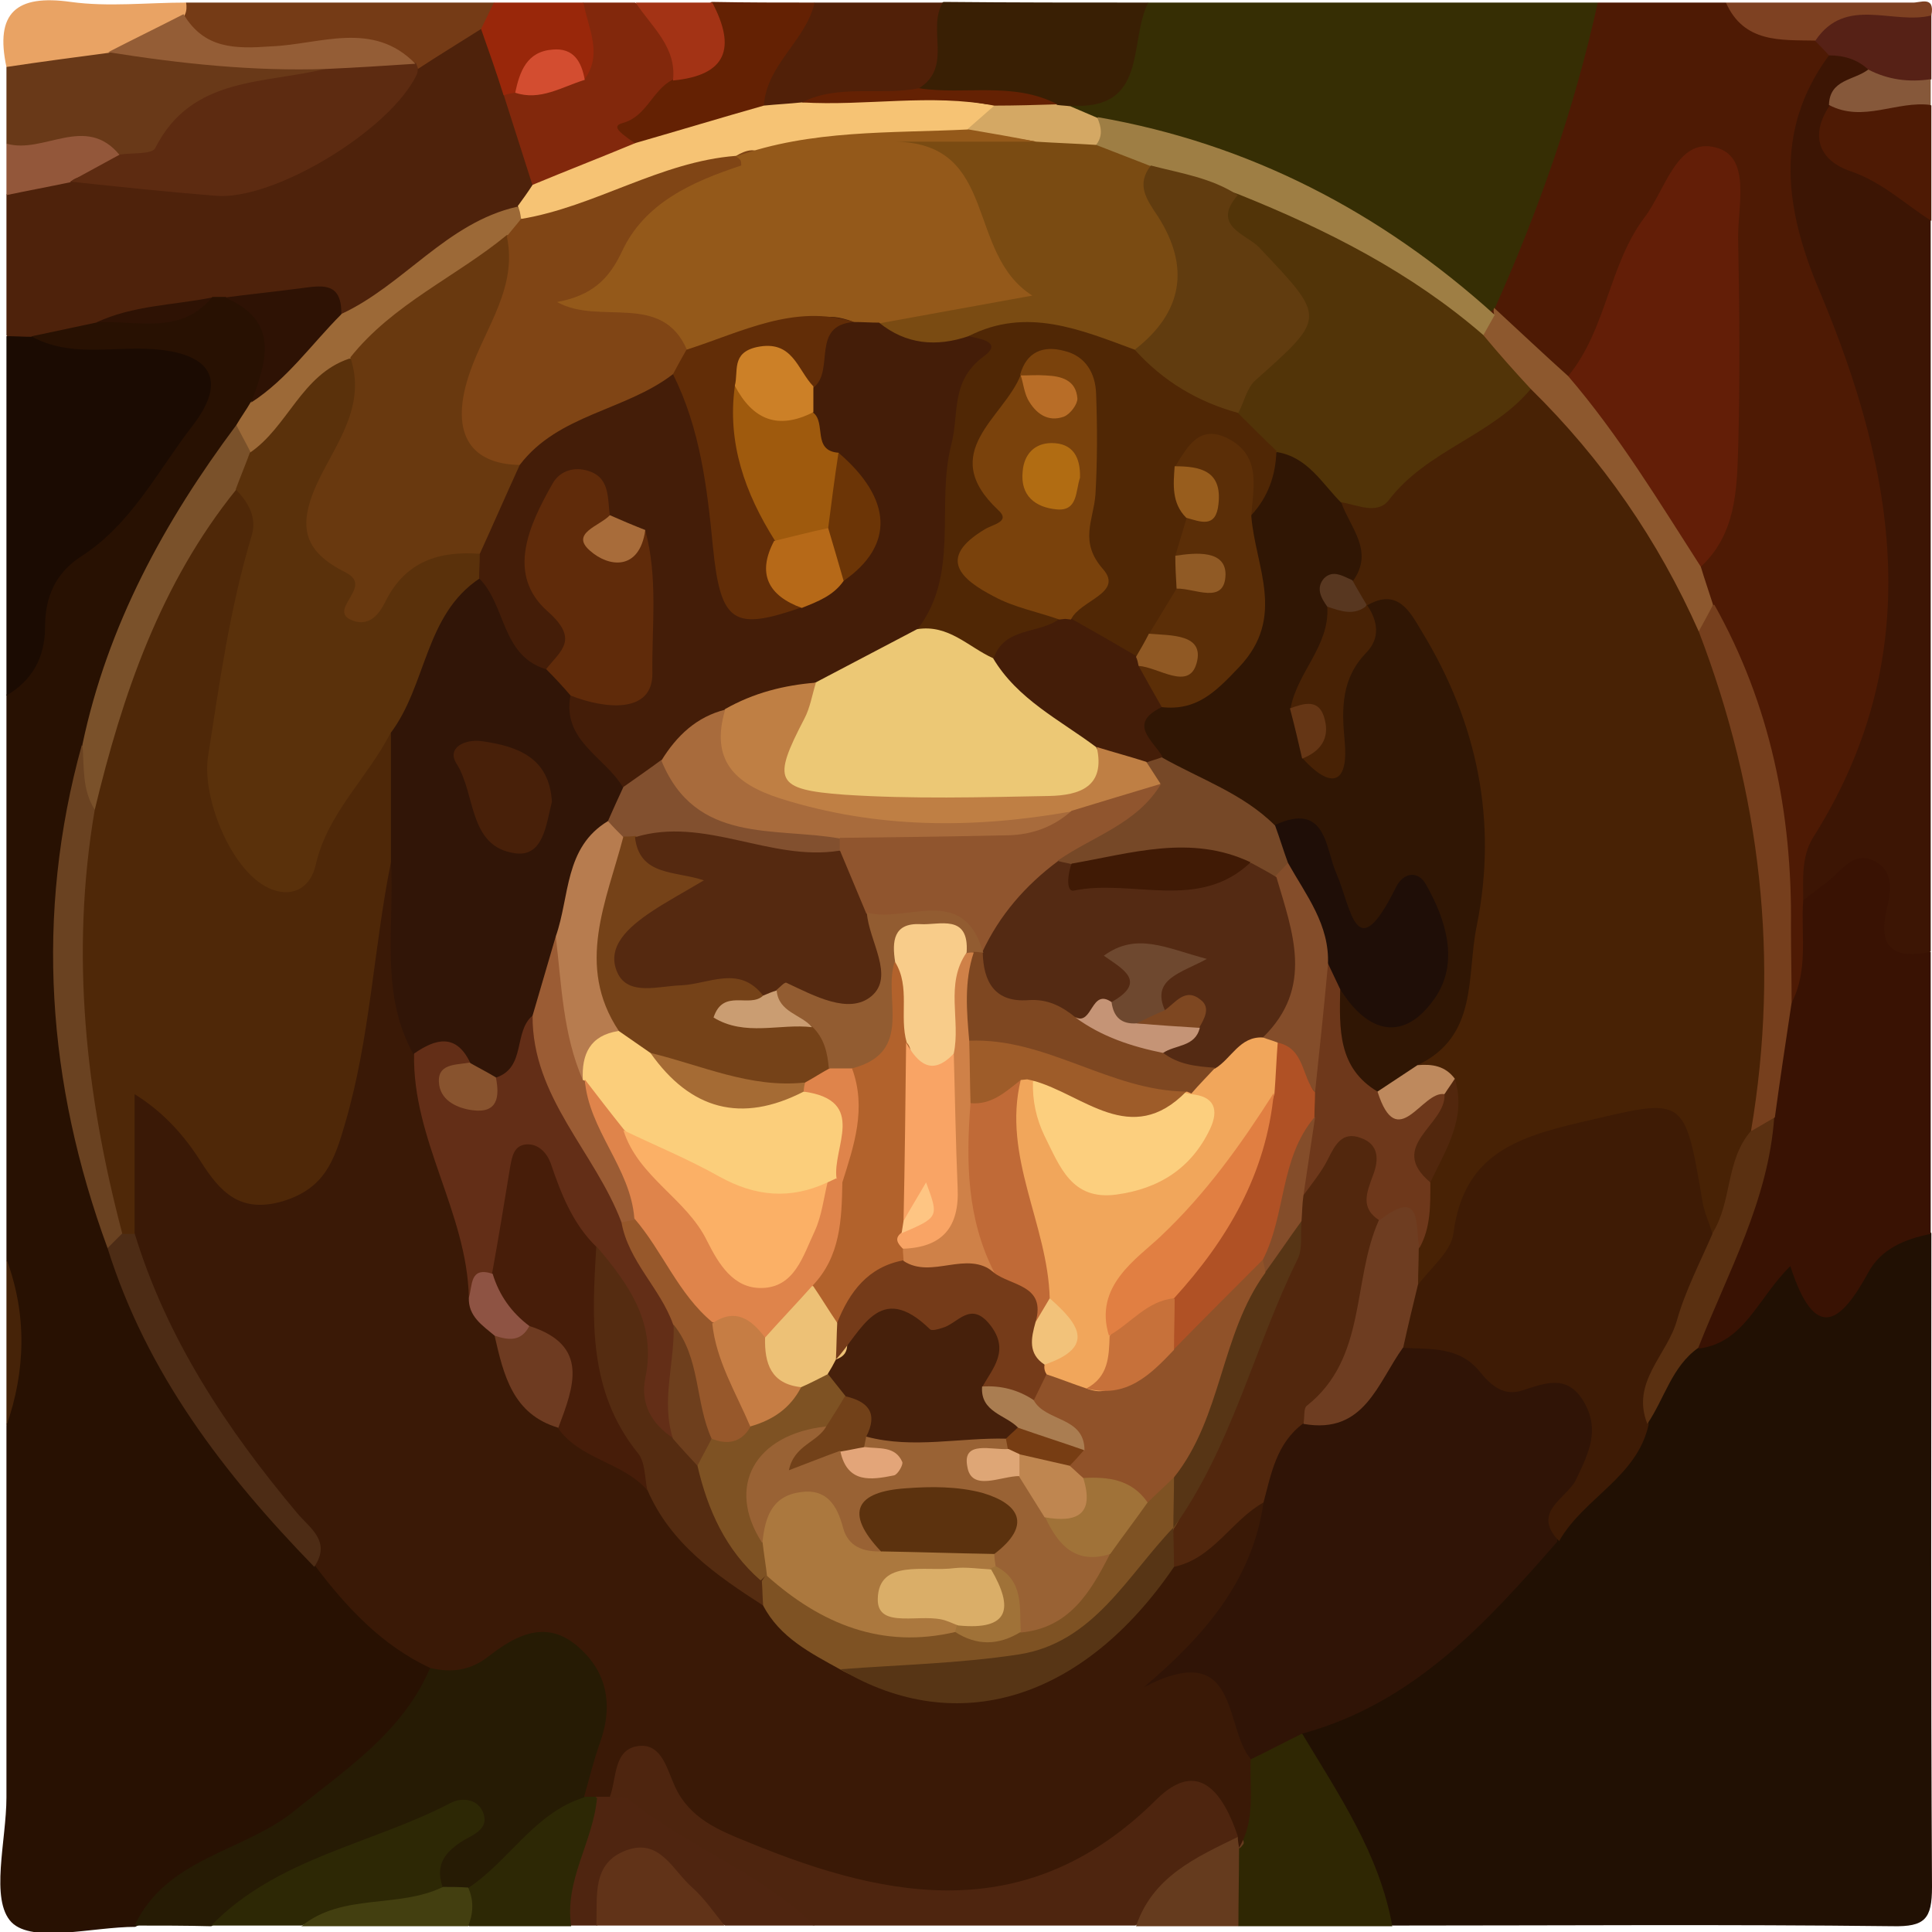 <?xml version="1.0" encoding="utf-8"?>
<!-- Generator: Adobe Illustrator 25.2.1, SVG Export Plug-In . SVG Version: 6.00 Build 0)  -->
<svg version="1.1" id="Camada_1" xmlns="http://www.w3.org/2000/svg" xmlns:xlink="http://www.w3.org/1999/xlink" x="0px" y="0px"
	 viewBox="0 0 300 300" style="enable-background:new 0 0 300 300;" xml:space="preserve">
<style type="text/css">
	.st0{fill:#211003;}
	.st1{fill:#281102;}
	.st2{fill:#4E1A04;}
	.st3{fill:#362E04;}
	.st4{fill:#4E220B;}
	.st5{fill:#3C1504;}
	.st6{fill:#391203;}
	.st7{fill:#261B04;}
	.st8{fill:#1B0B02;}
	.st9{fill:#4E250F;}
	.st10{fill:#2F2703;}
	.st11{fill:#391F04;}
	.st12{fill:#693918;}
	.st13{fill:#82280C;}
	.st14{fill:#2D2805;}
	.st15{fill:#512008;}
	.st16{fill:#753B16;}
	.st17{fill:#642103;}
	.st18{fill:#4F2510;}
	.st19{fill:#E9A364;}
	.st20{fill:#613318;}
	.st21{fill:#99270A;}
	.st22{fill:#653B1E;}
	.st23{fill:#562116;}
	.st24{fill:#A33315;}
	.st25{fill:#7E4122;}
	.st26{fill:#433F10;}
	.st27{fill:#93573A;}
	.st28{fill:#86583A;}
	.st29{fill:#462308;}
	.st30{fill:#301406;}
	.st31{fill:#3E1B05;}
	.st32{fill:#5A3011;}
	.st33{fill:#3A1906;}
	.st34{fill:#6A4221;}
	.st35{fill:#7A512A;}
	.st36{fill:#4D2C15;}
	.st37{fill:#9C6937;}
	.st38{fill:#2E1204;}
	.st39{fill:#631E07;}
	.st40{fill:#763F1D;}
	.st41{fill:#8D582E;}
	.st42{fill:#9E7E44;}
	.st43{fill:#D4A864;}
	.st44{fill:#5D2B11;}
	.st45{fill:#F6C374;}
	.st46{fill:#945D36;}
	.st47{fill:#D34D30;}
	.st48{fill:#52270D;}
	.st49{fill:#6E3D21;}
	.st50{fill:#482205;}
	.st51{fill:#4F2808;}
	.st52{fill:#311507;}
	.st53{fill:#632E17;}
	.st54{fill:#471D09;}
	.st55{fill:#552C11;}
	.st56{fill:#7E5223;}
	.st57{fill:#573515;}
	.st58{fill:#6E3B21;}
	.st59{fill:#8E5343;}
	.st60{fill:#5A310B;}
	.st61{fill:#69390F;}
	.st62{fill:#804515;}
	.st63{fill:#523408;}
	.st64{fill:#7A4B12;}
	.st65{fill:#613C0F;}
	.st66{fill:#94591A;}
	.st67{fill:#6E381B;}
	.st68{fill:#844D2A;}
	.st69{fill:#301604;}
	.st70{fill:#BE895D;}
	.st71{fill:#583720;}
	.st72{fill:#441D08;}
	.st73{fill:#602B0A;}
	.st74{fill:#B77C4F;}
	.st75{fill:#482009;}
	.st76{fill:#9B5C34;}
	.st77{fill:#82502F;}
	.st78{fill:#88532E;}
	.st79{fill:#97582B;}
	.st80{fill:#6E3F1D;}
	.st81{fill:#996234;}
	.st82{fill:#905229;}
	.st83{fill:#AB783E;}
	.st84{fill:#A07238;}
	.st85{fill:#622D07;}
	.st86{fill:#502705;}
	.st87{fill:#1F0E07;}
	.st88{fill:#B05125;}
	.st89{fill:#5B2E07;}
	.st90{fill:#764827;}
	.st91{fill:#653615;}
	.st92{fill:#ECC875;}
	.st93{fill:#BF7F44;}
	.st94{fill:#A86B3C;}
	.st95{fill:#9F5A0D;}
	.st96{fill:#6C3506;}
	.st97{fill:#CC8027;}
	.st98{fill:#B66918;}
	.st99{fill:#A86C3A;}
	.st100{fill:#FBCE7B;}
	.st101{fill:#754218;}
	.st102{fill:#DF844B;}
	.st103{fill:#552910;}
	.st104{fill:#90552E;}
	.st105{fill:#C67D44;}
	.st106{fill:#46200B;}
	.st107{fill:#EDC176;}
	.st108{fill:#724119;}
	.st109{fill:#5C320E;}
	.st110{fill:#BF8650;}
	.st111{fill:#E3A579;}
	.st112{fill:#773D13;}
	.st113{fill:#DEA676;}
	.st114{fill:#F1A65B;}
	.st115{fill:#753B19;}
	.st116{fill:#C7713A;}
	.st117{fill:#AA7D51;}
	.st118{fill:#DAAE68;}
	.st119{fill:#7A420C;}
	.st120{fill:#905924;}
	.st121{fill:#985D1D;}
	.st122{fill:#905A25;}
	.st123{fill:#E17F42;}
	.st124{fill:#542A13;}
	.st125{fill:#401A05;}
	.st126{fill:#FBB066;}
	.st127{fill:#A56B34;}
	.st128{fill:#925C31;}
	.st129{fill:#CA9D72;}
	.st130{fill:#B2622C;}
	.st131{fill:#FCCF7E;}
	.st132{fill:#C06A37;}
	.st133{fill:#7E4721;}
	.st134{fill:#9E5C29;}
	.st135{fill:#F2C27A;}
	.st136{fill:#CF8148;}
	.st137{fill:#B16C12;}
	.st138{fill:#B86D27;}
	.st139{fill:#6E482F;}
	.st140{fill:#C59476;}
	.st141{fill:#F8CC8A;}
	.st142{fill:#F9A465;}
	.st143{fill:#FEC583;}
</style>
<g>
	<g>
		<path class="st0" d="M299.9,191.5c0,33.8-0.1,67.7,0.1,101.5c0,5-1.1,6.2-6.1,6.1c-25.9-0.3-51.8-0.1-77.7-0.1
			c-9.1-7.8-13.6-18.3-16.5-29.5c0.2-2.5,1.4-4.6,3.6-5.5c14-5.9,24.6-16.3,35.3-26.6c4.7-6.1,13.1-9.3,13.8-18.4
			c3.3-4,5-9.4,9.9-12.1c2.1-1,5.4-1.5,5.9-3.3c3.6-12.4,16.3-8.4,23.7-13.7C294.5,188,297.6,189,299.9,191.5z"/>
		<path class="st1" d="M1,195.5c0-29.2,0-58.4,0-87.6c0.4-0.5,1.1-1.1,1-1.6C1,90.2,12.3,80.5,20.8,69.2c5.4-7.2,4.1-9-4.8-10.3
			c-5-0.7-12.3,1.4-11.5-7.9c2.2-3.3,6.1-3.9,9.2-5.8c6-1.6,12.2-0.7,18.2-2.5c1.1-0.2,2.1-0.2,3.2,0c12.4,5.4,12.4,5.6,7.1,20.3
			c-0.8,1.9-2.1,3.4-3.1,5.1c-11.2,15-19.7,31.4-23.7,49.9c-6.9,24.8-3.7,49,4,72.9c6,19.5,16.9,35.9,32.1,49.4
			c5.8,6.2,12.7,11.3,18.4,17.7c1.1,2.8,2.2,6.6-0.2,8.4c-7.5,5.7-11.8,15-21,18.6c-9.8,3.7-18.4,9.7-27.7,14.2
			c-6.6,0-15.9,2.6-19.2-0.7C-1.6,295,1,285.8,1,279.1c0-19.2,0-38.5,0-57.7C2.6,212.8,2.6,204.1,1,195.5z"/>
		<path class="st2" d="M248.1,0.4c6.6,0,13.3,0,19.9,0c4.5,4,10.8,1.8,15.7,4.4c1.3,1.1,2,2.5,2.2,4.2c-6.2,12.8-2.7,24.8,2.4,37.1
			c10.3,25.1,11.9,50.8,2.7,76.7c-2.1,6-9.6,10.3-5.7,18.2c-1.6,5.3,1.2,12.4-6.3,15.3c-6.1-2.4-4-7.8-3.9-12
			c0.5-17.2-4.3-33.1-11.2-48.5c-1-2.4-2.1-4.8-2.2-7.5c3.6-4.8,2.8-10.6,3.1-16c0.7-12.6,0.7-25.3-0.1-39.5
			c-7.9,5.5-9.5,12.3-11.7,18.5c-1.7,4.5-3.3,8.7-8.9,9.2c-6.5-2-10.1-7.4-14.1-12.3C233,31.2,236.2,14.2,248.1,0.4z"/>
		<path class="st3" d="M248.1,0.4c-3.6,16.4-9.1,32.1-16,47.5c-0.4,0.3-0.8,0.6-1.2,0.9c-4.7,0.2-7.7-2.9-11-5.6
			C205.1,31,187.4,25.5,169.2,21c-2.1-0.6-3.5-1.8-3.9-4.1c3.3-6.3,6.5-12.8,13-16.5C201.6,0.4,224.8,0.4,248.1,0.4z"/>
		<path class="st4" d="M14.9,50.1c-3.3,0.7-6.6,1.4-9.9,2.1c-1.4,1.1-2.7,1-4-0.1c0-7.3,0-14.6,0-21.9c2.2-2.9,4.5-5.6,8.7-5
			c7.2-0.1,14.2,1.6,21.5,0.8c7.2-0.8,13.8-1.6,18.1-8.4c1.5-2.4,4.1-3.6,6.8-3.4c4.4,0.4,5.4-3,7.3-5.6c3.3-3.3,6.7-6.5,12-5.6
			c4.1,2.3,4.4,6.9,6.4,10.5c2.7,4.6,4.4,9.5,3.7,15c-0.4,2.1-1.5,3.8-3,5.3c-7.2,3.2-13.1,8.3-19.5,12.7c-2.8,2-5.6,4.7-9.5,4.4
			c-5.6-3.8-12.7-1.8-18.5-4.8c-0.7,0-1.3,0-2,0C27.5,50.6,20.7,47.9,14.9,50.1z"/>
		<path class="st5" d="M280,139.8c0-3.3-0.3-6.7,1.5-9.7c17.8-28.1,13-56.5,1-85c-5.2-12.3-7.2-24.7,1.5-36.5c2.2-2.4,4.4-2.1,6.6,0
			c2.6,3.9-1.7,6-2.3,9.1c0,1.6-0.4,3.9,1.4,4.3c6.5,1.6,7.7,7.4,10.1,12.2c0,37.8,0,75.7,0,113.5c-4,4.8-8.3,4.3-11-0.8
			C286.7,143,283.2,141.8,280,139.8z"/>
		<path class="st6" d="M280,139.8c1.3-1,2.6-2,3.9-3c2.2-1.7,4.1-5,7.5-2.9c2.7,1.6,2.2,4.6,1.6,7.2c-1.5,6.1,1.1,7.9,6.8,6.7
			c0,14.6,0,29.2,0,43.8c-4,0.8-7.7,2.3-9.7,6c-4.2,7.7-8.2,11.1-12.1-1c-5.1,5-7.1,11.9-14.2,12.8c-3.7-3.9-0.4-7.4,1-10.7
			c3.6-8.5,6.6-17,7.7-26.2c0.7-5.9,0.1-12.3,5.6-16.6C280.9,150.7,279.6,145.1,280,139.8z"/>
		<path class="st7" d="M20.9,299c5-10.6,16.9-11.4,24.8-17.8c7.9-6.4,16.7-12.1,21-22c5-6.8,11.6-10.8,20.1-9.8
			c6,0.6,9.2,5.3,10.9,10.4c2.4,7.3-2.1,13.3-4.6,19.7c-7.2,4.9-10.2,15-20.3,16.3c-1.5,0.2-3,0.2-4.4-0.4
			c-3.4-5.9-7.6-7.6-14.1-3.9c-6.7,3.6-14.8,3.7-21.5,7.6C28.9,299,24.9,299,20.9,299z"/>
		<path class="st8" d="M1,52.2c1.3,0,2.7,0.1,4,0.1c5.9,3.2,12.3,1.5,18.6,1.9c9.2,0.6,11.8,4.8,6.3,11.9c-5.4,7-9.5,15.3-17.3,20.3
			c-4,2.6-5.6,6.3-5.6,10.9c0,4.7-1.9,8.3-6,10.7C1,89.3,1,70.8,1,52.2z"/>
		<path class="st9" d="M176.3,299c-16.6,0-33.2,0-49.8,0c-13.2-2.8-22.8-11.8-33.2-19.5c-1-2.5,0.4-4.6,1.2-6.7
			c2.5-6.7,7.1-7.8,11.6-2.3c16.1,19.5,51.3,24.7,70,5.7c8-8.1,15.2-4.3,18.4,8.3C190.3,291.7,183,295,176.3,299z"/>
		<path class="st10" d="M202.2,269.2c5.7,9.5,12,18.7,14,29.9c-8,0-15.9,0-23.9,0c-3.8-3.3-4.8-7-1.9-11.4
			c6.3-4.4-1.1-10.1,1.5-14.9C194.6,269.6,197.1,265.7,202.2,269.2z"/>
		<path class="st11" d="M178.3,0.4c-3.1,6,0.1,16.8-12.1,16c-0.7,0.9-1.5,1.5-2.6,1.8c-6.9-0.9-13.9-0.2-20.8-2
			c-5-6.7-2.9-11.8,3.7-15.9C157.1,0.4,167.7,0.4,178.3,0.4z"/>
		<path class="st12" d="M1,22.3c0-4,0-8,0-11.9c4-5.7,10.2-5.9,16.2-6.7c10.8,3.2,22.4,0.8,33,5.3c2.7,3.4,0.5,6.1-2.3,6.8
			c-7.4,1.8-14,4.6-19.6,10.1c-2,1.9-5.6,0.9-8.5,1.2C14.3,22.1,6.1,28.3,1,22.3z"/>
		<path class="st13" d="M82.7,28.8c-1.5-4.7-3-9.4-4.5-14.1c0.2-0.8,0.7-1.6,1.3-2.2c2.3-1.7,6.2-0.4,7.4-4c0.9-2.9,0.8-6.1,3.7-8.1
			c2.7,0,5.3,0,8,0c4.1,2.6,10.4,3.5,8.8,10.7c-1.6,5.4-5.5,9.6-8,14.5C93.9,26.9,89.5,33.9,82.7,28.8z"/>
		<path class="st14" d="M32.8,299c10.2-10.5,24.8-12.6,37.1-19c1.6-0.9,4.2-0.8,5.1,1.4c1,2.5-1.3,3.4-2.9,4.3
			c-2.8,1.7-4.6,3.7-3.4,7.2c-1,4.3-4.5,4-7.7,4.1c-4.8,0-9.6,0.2-14.2,2C42.1,299,37.5,299,32.8,299z"/>
		<path class="st15" d="M146.4,0.4c-2.5,4.1,1.6,10-3.7,13.3c-4.6,6.2-12,2.9-17.7,5.4c-2.4,0.2-4.7,0.3-6.8-1.2
			c-6.1-10,2.7-13,8.3-17.5C133.1,0.4,139.8,0.4,146.4,0.4z"/>
		<path class="st16" d="M74.7,4.5c-3.3,2.1-6.6,4.1-9.8,6.2c-0.5,0-1-0.1-1.6-0.1c-8.4-1.2-16.6-3-25.2-1.4c-4.4,0.8-9.4,0.2-10.5-6
			c0.2-1.1,0.6-2,1.3-2.8c15.9,0,31.9,0,47.8,0C78,2.8,78,4.4,74.7,4.5z"/>
		<path class="st17" d="M126.5,0.4c-1.4,6-7.5,9.6-7.9,16.1c-4.6,8.6-12.3,7.2-19.9,5.8c-3.3-2.2-3.4-2.8-2-3.2
			c3.7-1,4.6-5.1,7.7-6.7c5.2-2.4,1.5-9.4,6.1-12.1C115.9,0.4,121.2,0.4,126.5,0.4z"/>
		<path class="st18" d="M94.6,279.1c1,0.1,2.3-0.3,2.9,0.2c9.1,7.4,20.5,11.4,29,19.7c-4.6,0-9.3,0-13.9,0c-6.6-3.3-13.3-8.4-19.9,0
			c-1.3,0-2.7,0-4,0c-8.4-7.9-1.9-13.5,3-19.3C92.4,278.7,93.4,278.4,94.6,279.1z"/>
		<path class="st14" d="M92.7,279.2c-0.6,6.8-5.1,12.8-4,19.9c-5.3,0-10.6,0-15.9,0c-1.5-2-1.6-4,0-6c6.3-4.2,10.2-11.6,17.9-14
			C91.3,278.4,92,278.5,92.7,279.2z"/>
		<path class="st2" d="M299.9,34.3c-4.1-2.6-7.6-6-12.5-7.7c-4.8-1.6-6.5-5.4-3.3-10.2c5.3-1.5,10.5-5.4,15.8,0
			C299.9,22.3,299.9,28.3,299.9,34.3z"/>
		<path class="st19" d="M28.9,0.4c0.1,0.6,0.1,1.3-0.2,1.9C27.1,8.9,21,6.5,16.9,8.2C11.6,8.9,6.3,9.6,1,10.4
			c-1.8-8.4,1.5-11.3,10-10.1C16.8,1.1,22.9,0.4,28.9,0.4z"/>
		<path class="st20" d="M92.6,299c0.2-4.5-0.8-9.7,4.7-11.7c5.2-1.9,7.2,3.2,10.2,5.8c1.9,1.7,3.4,3.9,5,5.9
			C105.9,299,99.3,299,92.6,299z"/>
		<path class="st21" d="M74.7,4.5c0.7-1.4,1.3-2.7,2-4.1c4.6,0,9.3,0,13.9,0c0.7,4,3.1,8,0.1,12c-4.4-3.8-7.3,0.5-10.8,2
			c-0.6,0.1-1.1,0.2-1.7,0.4C77.1,11.3,75.9,7.9,74.7,4.5z"/>
		<path class="st22" d="M192.4,287c0,4-0.1,8.1-0.1,12.1c-5.3,0-10.6,0-15.9,0c2.6-7.7,9.3-10.7,15.9-13.9c0.7,0.3,0.9,0.7,0.8,1.1
			C192.8,286.7,192.6,287,192.4,287z"/>
		<path class="st23" d="M290.1,10.8c-1.7-1.6-3.8-2.2-6.1-2.2c-0.7-0.8-1.4-1.5-2.2-2.3c-1.7-3.6,0.3-5,3.5-4.9
			c4.9,0.2,9.8-1.2,14.6,0.9c0,3.3,0,6.6,0,10C296.1,14.9,292.8,15.4,290.1,10.8z"/>
		<path class="st24" d="M110.6,0.4c3.7,7,2.3,11.3-6.1,12.1c0.6-5.2-3.3-8.3-5.8-12.1C102.6,0.4,106.6,0.4,110.6,0.4z"/>
		<path class="st25" d="M299.9,2.4c-6,1.5-13.3-3.1-18,3.9c-5.4-0.1-11.1,0.4-13.9-5.9c9.6,0,19.3,0,28.9,0
			C298.1,0.5,300.5-0.8,299.9,2.4z"/>
		<path class="st26" d="M72.7,293.1c0.9,2,0.8,4,0,6c-8.6,0-17.3,0-25.9,0c6.4-5.2,15-2.7,22-6.1C70.1,293,71.4,293,72.7,293.1z"/>
		<path class="st27" d="M1,22.3c5.8,1.7,12.3-4.7,17.6,1.8c-0.7,4.9-5.6,2-7.7,4.2c-3.3,0.7-6.6,1.3-9.9,2C1,27.6,1,25,1,22.3z"/>
		<path class="st28" d="M290.1,10.8c3.1,1.6,6.3,2,9.7,1.5c0,1.3,0,2.7,0,4c-5.3-0.7-10.5,2.8-15.8,0
			C284.1,12.3,287.9,12.5,290.1,10.8z"/>
		<path class="st29" d="M1,195.5c3.2,8.6,3,17.3,0,25.9C1,212.8,1,204.1,1,195.5z"/>
		<path class="st30" d="M202.2,269.2c-2.7,1.3-5.3,2.7-8,4c-6.5-0.5-10.1-6.5-16.4-8c-3.6-0.9-3.6-5-1.3-8.2c1.1-1.5,2.4-2.9,3.8-4
			c7.4-5.5,11.3-12.7,11.2-22c3.3-3.8,1.7-10.9,8.4-12.4c5.8,0.4,10.1-1.7,12.5-7.1c0.9-2.1,2.1-4.1,4.7-4.7
			c9.9-4.1,18.2,2.9,27.3,4.3c6.7,1,8.3,10.6,4.2,17c-2.4,3.7-6.9,6.1-6.8,11.3C230.8,252,219.5,264.5,202.2,269.2z"/>
		<path class="st31" d="M242.1,239.3c-4.5-4.6,1.4-6.7,2.7-9.7c1.9-4,3.7-7.6,1.1-12c-2.6-4.3-6-2.8-9.5-1.7c-3,1-5-0.9-6.7-3
			c-3.1-3.8-7.6-3.4-11.8-3.6c-4.2-3.4-1.9-7.6-1.3-11.6c3.5-5.8,9.3-10.1,9.7-17.8c0.1-2.6,2.7-5.3,5.7-6.4
			c7.4-2.8,14.9-5.6,22.9-6c8.9-0.5,11.6,2.2,12.3,11.3c0.3,3.6,0.9,7.2,1.5,10.8c-0.2,7.7-5.4,13.3-8,19.9c-1.6,3.9-5.2,7-4.7,11.7
			C254.2,229.4,245.9,232.6,242.1,239.3z"/>
		<path class="st32" d="M255.8,221.1c-2.6-6.5,3.1-10.7,4.6-16.1c1.3-4.6,3.6-9,5.5-13.4c0.7-6-1.3-12.6,3.6-17.8c2-1,4-1.4,6-0.3
			c-0.9,12.9-7.2,24.1-11.8,35.8C259.6,212.2,258.5,217.1,255.8,221.1z"/>
		<path class="st33" d="M196.2,233.3c-1.7,11.9-8.9,20.5-18.6,28.7c15-7.8,12.4,6.3,16.6,11.1c-0.2,4.7,0.8,9.5-1.8,13.8
			c-0.1-0.6-0.2-1.2-0.2-1.8c-2.2-6.5-6-12.2-12.6-5.7c-19.6,19.5-41,15.9-63.3,6.7c-4.7-1.9-9.2-3.7-11.5-8.7
			c-1.2-2.6-2-6.6-5.5-6.3c-4.1,0.4-3.5,5-4.6,7.9c-0.6,0-1.3,0-1.9,0c-0.7,0-1.4,0-2.1,0c0.8-2.8,1.5-5.7,2.5-8.5
			c2.1-5.9,1-11.2-3.8-15.1c-4.8-3.9-9.4-1.4-13.4,1.7c-2.9,2.3-5.8,2.7-9.2,1.9c-7.5-3.5-13-9.4-17.9-15.9
			c-3.9-10-12.8-16.5-18.2-25.6c-5.1-8.6-9.1-17.5-12.4-26.8c-0.9-5.8,0.4-11.9-1.6-17.6c-0.8-2.3-0.2-4.7,2-6.1
			c2.5-1.6,5.1-1.1,7.4,0.5c3.5,2.5,6.2,6,9.3,8.8c5.6,5,10.7,3.8,12.5-3.3c2.5-10.1,6.9-19.9,6.5-30.8c-0.2-4.7,0.2-10.6,8-8.7
			c5.7,8.8,2.3,19.2,5.2,28.4c0.6,6.1-0.9,12.7,5.8,16.8c2,1.2,2.1,4,1.3,6.4c-1.8,4.7-0.5,9.1,1,13.5c0.8,2.7,2.6,4.9,4,7.3
			c3.8,3.7,3,10.6,9,12.6c5.5,2.4,9.3,7.2,14.7,9.8c2.9,8.7,10.5,13.1,17,18.5c3.2,4.5,7,8.2,12.8,9.1c3.7,0.3,6.4,2.9,10,3.8
			c14.1,3.5,23.6-4.3,32.8-12.8c1.9-1.7,3.1-4.2,5-6c3-1.5,5.7-3.1,7.7-6C190.4,232.5,193,231.5,196.2,233.3z"/>
		<path class="st34" d="M16.7,193.8c-9.4-25.6-11.3-51.7-4-78.1c3.7,2.4,5,6.3,6.2,10.2c0.6,9.6-1.1,19.1-1.4,28.7
			c-0.4,12.3,1,24.3,2.3,36.4C19.7,192.7,19.1,194.2,16.7,193.8z"/>
		<path class="st35" d="M14.7,125.7c-2-3.1-1.6-6.7-1.9-10.1C16.7,97.1,25.5,81,36.7,66c2.4,0.4,3.8,2,4.6,4.1
			c0.7,2.8,0.1,5.3-1.9,7.5c-7.4,12.3-13.2,25.3-17.2,39.1C21,120.8,20.4,125.4,14.7,125.7z"/>
		<path class="st36" d="M16.7,193.8c0.8-0.8,1.5-1.5,2.3-2.3c0.7-1.4,1.3-1.4,1.9,0c5,16.4,14.3,30.4,25.2,43.4
			c2,2.4,5.4,4.4,2.7,8.4C34.8,228.9,22.8,213.3,16.7,193.8z"/>
		<path class="st37" d="M38.9,70.2c-0.7-1.4-1.5-2.8-2.2-4.2c0.7-1.2,1.5-2.3,2.2-3.5c4.7-4.5,4.5-14.1,14-13.7
			c9.8-4.5,16.4-14.2,27.4-16.7c0.8,0.6,1.4,1.3,1.6,2.3c0.1,1.5-0.3,2.8-1.2,4c-7.6,7.5-15.7,14.5-24.7,20.3
			c-4.4,0.8-6.1,4.3-7.8,7.7C46.3,70.4,43.5,72.5,38.9,70.2z"/>
		<path class="st38" d="M53,48.8c-4.6,4.6-8.4,10.1-14,13.7c2.4-6.4,4.5-12.7-4.1-16.3c3.8-0.5,7.7-0.9,11.5-1.4
			C49.7,44.4,53.1,43.5,53,48.8z"/>
		<path class="st38" d="M14.9,50.1c5.7-2.7,12-2.7,18-3.9C27.9,52.2,21,49.6,14.9,50.1z"/>
		<path class="st39" d="M243.5,58.4c6-7.3,6.3-17.3,11.9-24.7c3.2-4.2,5-12.4,11-10.8c5.6,1.4,3.4,9.1,3.5,14.2
			c0.2,10.9,0.3,21.8,0,32.6c-0.2,6.5-0.4,13.3-5.8,18.3c-2.2,0.1-3.8-0.8-4.9-2.6C253.7,76.6,245.4,69.4,243.5,58.4z"/>
		<path class="st40" d="M275.6,173.5c-1.2,0.7-2.4,1.4-3.6,2.1c-3.9-2-4.5-5.6-3.9-9.4c3.3-20.5-1.1-40.2-6.3-59.8
			c-0.7-2.5-1.8-5-0.6-7.7c1-2.2,2.5-4,5-4.8c8.7,15.5,12.1,32.3,11.9,50c0,3.9,0.1,7.9,0.1,11.8
			C277.3,161.7,276.4,167.6,275.6,173.5z"/>
		<path class="st41" d="M266,93.9c-0.7,1.4-1.5,2.8-2.2,4.1c-3.7,1.3-5.5-1.2-6.9-3.8c-5.9-11.3-14.5-20.8-21.9-31.1
			c-2.6-3.2-7.6-4.9-6.8-10.3c0.4-2.1,1.9-3.2,3.8-4c-0.1-0.3-0.1-0.7,0-1c3.8,3.5,7.6,7.1,11.5,10.6c7.9,9.2,14.1,19.5,20.6,29.6
			C264.7,90,265.4,92,266,93.9z"/>
		<path class="st42" d="M232.1,48.9c-0.6,1.1-1.2,2.1-1.8,3.2c-5.3,3.8-8.7-0.8-12.3-3.1c-8.7-5.6-17.3-11.3-27-15.1
			c-5.2,0.7-8.2-4.8-13.2-4.8c-3.4-0.5-6.9-0.8-8.7-4.3c-1.2-2.5-0.3-4.6,1.4-6.6C194,22.3,214.4,32.9,232.1,48.9z"/>
		<path class="st43" d="M170.4,18.3c0.6,1.4,0.9,2.8-0.2,4.2c-2.1,3.7-5.6,4.1-9.3,4.1c-4.4,0.1-8.3-1-10.7-5.2
			c-1.3-4,1.8-4.7,4.4-5.8c3.2,0,6.5-1,9.6,0.7c0.7,0.1,1.3,0.1,2,0.2C167.6,17.1,169,17.7,170.4,18.3z"/>
		<path class="st44" d="M10.9,28.2c2.6-1.4,5.1-2.8,7.7-4.2c1.9-0.3,5,0,5.5-1c5.7-11.3,17.1-9.9,26.8-12.4c4.3-3.7,9-2.7,13.7-0.8
			c0,0,0.3,0.8,0.3,0.8c-0.1,0.3,0,0.7-0.2,1c-4.1,8.6-22.2,19.6-31.2,18.8C25.9,29.8,18.4,29,10.9,28.2z"/>
		<path class="st45" d="M154.4,16.4c-1.4,1.2-2.7,2.4-4.1,3.6c-1.8,3.7-5.4,2.9-8.5,3.4c-8.6,1.5-17.2,3.4-25.3,6.7
			c-8.7,0.4-17.4,0.7-25.3,5.5c-3.2,1.9-7.5,2.8-10.3-1.7c-0.1-0.7-0.2-1.3-0.5-1.9c0.8-1.1,1.6-2.2,2.3-3.3
			c5.3-2.2,10.7-4.3,16-6.5c6.6-1.9,13.2-3.9,19.9-5.8c2-0.2,4-0.3,5.9-0.5C134.5,15.2,144.5,14.4,154.4,16.4z"/>
		<path class="st17" d="M154.4,16.4c-9.9-1.9-19.9,0.1-29.9-0.5c5.8-2.9,12.2-1,18.2-2.2c7.1,1.1,14.6-1.1,21.5,2.5
			C160.9,16.3,157.7,16.4,154.4,16.4z"/>
		<path class="st46" d="M64.5,9.9c-4.6,0.3-9.1,0.6-13.7,0.8c-11.4,0.4-22.7-0.8-34-2.6c3.9-2,7.8-3.9,11.7-5.9
			c3.2,5.4,8,5.4,13.6,5C49.7,6.9,57.9,3.1,64.5,9.9z"/>
		<path class="st47" d="M80,14.4c0.7-3.3,1.8-6.4,5.8-6.7c3.3-0.3,4.5,1.9,5,4.7C87.2,13.5,83.9,15.7,80,14.4z"/>
		<path class="st48" d="M196.2,233.3c-5,2.8-7.8,8.7-13.9,10c-2.1-1-2.7-2.8-2.8-5c0-1,0.3-2,0.7-2.9c6.6-15.4,15.1-30.1,18.9-46.7
			c0.2-1.5,0.3-3,0.8-4.5c3.4-4.6,3.1-13.8,12.2-11.2c8.1,2.4,3.9,10,5,15.3c-0.8,12.7-0.8,25.8-14.7,32.7
			C198.2,224.1,197.4,228.8,196.2,233.3z"/>
		<path class="st49" d="M202.4,221.1c0.2-1,0-2.4,0.5-2.8c9.4-7.4,7-19.4,11.2-28.8c0.2-3,1.4-5.5,4.8-4.7c4.3,1,4,4.6,3.4,8
			c-0.8,2.2-1,4.6-2.1,6.6c-0.8,3.3-1.6,6.6-2.3,9.8C213.9,214.7,211.9,222.8,202.4,221.1z"/>
		<path class="st50" d="M220.2,199.5c0-1.9,0.1-3.7,0.1-5.6c1.4-3.2,1-6.3-0.1-9.4c-1.4-4.7,3-9.1,0.6-13.8
			c-0.7-2.1-2.7-3.7-2.3-6.2c11.8-14.2,7.3-30.4,5.2-46.2c-0.7-4.8-3.5-9.2-4.6-14c-1.2-5-4.3-7-8.7-8.1c-1.9-1.1-2.8-2.8-3-4.9
			c1.3-4.8-3.6-9.4-0.6-14.3c6.7-6.4,14.9-10.7,22.6-15.6c2.7-1.7,5.3-2.7,8.3-1c11.1,10.9,19.8,23.5,26.1,37.7
			c9.6,25.1,12.6,50.9,8.1,77.5c-4,4.6-2.9,11-6,15.9c-0.5-1.6-1.2-3.1-1.5-4.7c-2.9-17.1-2.7-16.3-19.1-12.5
			c-10.2,2.4-18,5.2-19.6,17.1C225.4,194.3,222.2,196.8,220.2,199.5z"/>
		<path class="st51" d="M20.9,191.6c-0.6,0-1.3,0-1.9,0c-5.7-21.6-8.1-43.5-4.3-65.8c4.3-17.9,10.2-35.2,22-49.8
			c7.6-0.4,7.8,4.7,6.6,9.8c-2.5,10.6-4.2,21.2-5.1,32.1c-0.4,4.2-1,8.3,3.5,10.2c4.5,1.9,5-3.2,7-5.3c2.3-2.4,4.2-5.1,6.4-7.5
			c3.1-3.3,6.3-3.3,9,0.7c0.9,6.4,3.5,13-3.4,17.9c-2.7,13.4-3.2,27.2-7.1,40.5c-1.7,5.9-3.2,10.1-9.6,12.1c-6.7,2-9.8-1.4-12.8-6.1
			c-2.6-4.1-5.8-7.7-10.3-10.5C20.9,177.4,20.9,184.5,20.9,191.6z"/>
		<path class="st52" d="M60.7,133.7c0-6.6,0-13.2,0-19.8C57.4,105.1,63,93.2,73,87.8c4.7-0.6,7.4,1.7,7.8,6.2
			c0.4,3.7,2.7,5.6,5.6,7.2c2.2,1.2,4.5,2.3,5.5,4.8c-0.5,6.9,7.3,9.8,7.8,16.2c0.4,2.7-1.5,4.5-2.6,6.7c-5.4,4.7-6.9,11.1-7.5,17.9
			c1.1,5-2.8,8.4-3.9,12.7c-0.1,5.3-1.7,9.6-7.6,10.9c-2.1,0.3-4-0.6-5.8-1.6c-3.2-0.9-4.6-4.7-8.1-5.1
			C58.9,154.2,61.3,143.8,60.7,133.7z"/>
		<path class="st53" d="M64.3,163.6c3.3-2.3,6.5-3.2,8.7,1.4c0.1,3,2.2,2.5,4.1,2.3c4.6-1.6,2.6-7.1,5.6-9.6
			c5.7,10.1,11.8,20,17.2,30.3c2.4,5.9,6.1,11.3,7.6,17.6c0,6,0.4,12-1.9,17.8c-8.6,1.8-9.5-4.3-8.9-9.9c0.8-7.3-2-12-7.8-15.5
			c-1.7-2.1-2.1-5.3-5.2-6.5c-3.1,1.2-2.5,5-4.8,6.8c-1.7,1.7-3.8,2.7-6.1,3.1C72.5,188.3,64,176.9,64.3,163.6z"/>
		<path class="st54" d="M76.4,197.8c1-5.5,1.9-11,2.8-16.5c0.3-1.7,0.6-3.5,2.6-3.6c1.8-0.1,3.1,1.3,3.7,2.9c1.6,4.7,3.4,9.4,7.1,13
			c5.2,10.6,2.2,23.6,9.8,33.6c0.9,1.2-0.4,3.1-1.9,4.2c-3.8-4.4-10.4-4.7-13.9-9.7c-2.4-4.6-2.1-10.5-6.6-14.2
			C78.6,204.3,73.1,202.7,76.4,197.8z"/>
		<path class="st55" d="M100.5,231.3c-0.4-1.9-0.3-4.2-1.4-5.6c-7.8-9.6-7.2-20.9-6.5-32.2c5,5.9,9.4,11.9,7.6,20.5
			c-0.8,4,1,7.1,4.3,9.3c2.7-0.3,4.7,1,6.3,3c1.9,7,7.1,12.4,9.5,19.2c0,1.6-0.5,2.9-1.8,3.8C111.2,244.6,104.1,239.7,100.5,231.3z"
			/>
		<path class="st56" d="M118.5,249.3c-0.1-1.3-0.1-2.5-0.2-3.8c0.3-0.4,0.5-0.8,0.8-1.2c2.4-1.7,5.4-2.1,7.1,0
			c6.1,7.3,13.7,5.5,21.4,4.2c3.6-0.3,6.9,2,10.6,1.3c6.1-0.9,8-6.5,11.4-10.4c2.9-2.5,4.3-6.3,7.2-8.8c2-1.8,4.1-3.3,6.6-0.7
			c0.8,2.6,0.5,5.1-1.1,7.4l0,0c-5.9,15.2-18.1,23.3-34.4,23.2c-5.8-0.1-11.7,2-17.3-1.2C125.9,256.7,121.1,254.3,118.5,249.3z"/>
		<path class="st57" d="M130.5,259.2c9.2-0.7,18.6-0.9,27.7-2.3c11.6-1.8,16.8-12.2,24-19.7c0,2,0.1,4,0.1,6.1
			C168.2,264,148.6,270,130.5,259.2z"/>
		<path class="st58" d="M82.2,205.9c9.4,3,6.9,9.4,4.5,15.8c-7.1-2.1-8.5-8.2-9.9-14.3C78.2,205.6,80.4,206.5,82.2,205.9z"/>
		<path class="st59" d="M82.2,205.9c-1.3,2.5-3.3,2.2-5.4,1.5c-1.9-1.6-4.1-3-4-5.9c0.6-1.9,0.1-4.9,3.7-3.7
			C77.5,201.1,79.4,203.8,82.2,205.9z"/>
		<path class="st60" d="M74.5,89.8c-8.6,5.7-8.2,16.6-13.9,24.1c-3.6,7-9.8,12.4-11.6,20.5c-0.7,3-3.1,5.1-6.8,3.7
			c-6.1-2.3-10.9-14.1-9.9-20.6c1.8-11.6,3.4-23.1,6.8-34.4c0.8-2.7-0.5-5.1-2.5-7.1c0.7-1.9,1.5-3.8,2.2-5.7
			c5.9-4,8-12.1,15.4-14.6c5.5-0.2,5.8,3.5,4.9,7.3c-1.1,4.4-2,9-4.2,13.1c-1.5,2.8-1.4,5.6,1.1,8.1c2.8,2.9,4.5,0.3,6.8-0.7
			c4.8-2.2,9.5-3.1,13,2.4C76.1,87.4,75.8,88.8,74.5,89.8z"/>
		<path class="st61" d="M74.6,86c-6.5-0.5-11.7,1.2-14.8,7.5c-0.9,1.8-2.3,3.6-4.6,3C52,95.6,54,93.7,54.8,92
			c0.7-1.4,0.4-2.3-1.1-3.1c-6.8-3.4-7.7-7.4-3.9-15c2.9-5.7,7-11.3,4.6-18.4c6.6-8.3,16.4-12.5,24.3-19c3.9,0.6,5,3.3,3.7,6.4
			c-1.3,3.2-0.4,6.7-2,9.5c-4.2,7.4-2.2,13.7,2.7,19.8C81.6,77.8,81.4,83.9,74.6,86z"/>
		<path class="st62" d="M80.8,72.2c-8.2-0.1-11-5.4-7.8-14.5c2.4-6.9,7.4-13.1,5.7-21c0.7-0.9,1.5-1.8,2.2-2.7
			c11.5-1.9,21.6-8.9,33.4-9.8c1.5-0.9,3.4-1.5,4.2,0.3c1.5,3.2-0.8,4.9-3.3,6c-7.2,3.1-12.6,8.2-16.1,14.5c6.5-0.6,9.3,3.4,10,9.7
			c0,2.2-1.3,3.7-2.3,5.4c-2.3,4.4-6,7.5-10.7,7.3C90.1,67.2,86.8,73.6,80.8,72.2z"/>
		<path class="st63" d="M237.7,60.4c-6.1,7.3-16.1,9.5-22,17.2c-1.8,2.4-4.9,0.8-7.4,0.4c-6.3,2.9-7.3-5.2-11.9-5.7
			c-2.9-1.8-5.7-3.7-6.7-7.2c-0.5-3.4-0.8-6.9,2-9.3c6.9-5.9,4.1-10.8-1-15.8c-1.4-1.4-3-2.9-3.3-4.9c-0.6-3.8-0.4-7,5-4.9
			c13.7,5.5,26.7,12.1,37.9,21.8C232.7,54.9,235.2,57.7,237.7,60.4z"/>
		<path class="st64" d="M160.9,22c3.1,0.2,6.2,0.3,9.3,0.5c2.8,1.1,5.7,2.2,8.5,3.3c0.4,2.1,2,3.2,3.4,4.6c9.4,9.4,6.8,22-5.4,27.3
			c-8.7-1.7-17.1-6-26.3-2.4c-6,2.5-11.8,4.3-15-4c0.1-3.6,2.8-4.8,5.7-5.9c3.1-1.2,6.5-2.4,6.5-6.4c0-4.4-2.5-7.3-6.3-9.2
			c-1.5-0.7-3.1-1.1-4.5-1.9c-1.8-1.1-3.2-2.6-2.7-4.8c0.5-2,2.5-1.8,4.1-1.7C145.9,21.7,153.4,20.5,160.9,22z"/>
		<path class="st65" d="M176.2,54.3c7.5-5.8,8.6-12.9,3.6-20.7c-1.8-2.7-3.4-4.9-1.1-7.9c4.6,1.2,9.4,1.9,13.5,4.6
			c-4.2,4.8,1.4,6.1,3.3,8.1C205.9,49.4,206,49.2,195,59c-1.4,1.2-1.8,3.4-2.7,5.1C182.3,67.2,176.8,63.8,176.2,54.3z"/>
		<path class="st66" d="M160.9,22c-7.2,0-14.5,0-21.7,0c15.9,0.4,10.7,17.3,21.1,23.9c-9.4,1.7-16.5,3-23.7,4.3
			c-0.9,1.3-2,2.3-3.6,2.9c-6.5-0.1-13,0.1-19.3,2.4c-2.5,0.9-5.1,1.6-7-1.1c-3.9-9.2-13.6-3.8-20.2-7.5c5.3-1,8-3.4,10.1-7.9
			c3.5-7.5,10.9-10.8,18.5-13.3c0,0,0-0.6-0.1-0.8c-0.2-0.3-0.5-0.4-0.7-0.6c11.7-4.2,23.9-3.6,36.1-4.2
			C153.9,20.7,157.4,21.3,160.9,22z"/>
		<path class="st67" d="M222.1,183.6c0,3.5,0.1,7-1.7,10.2c-0.7-3.3,0.6-9.6-6.2-4.3c-3-1.9-2-4.3-1-7c0.9-2.3,1-4.8-1.9-5.8
			c-2.9-1.1-4,1.1-5.1,3.3c-1,2-2.5,3.8-3.8,5.6c-5-3.4-1.6-7.9-1.5-12c0.3-1.6,0.4-3.3,0.4-4.9c1.1-6.4,0.9-13.1,4.2-19
			c2.4-1.3,4,0,5.4,1.8c2.5,4.9-0.8,11.6,5,15.5c2.3,3.2,6.3,0,8.9,2.3C227.8,174.7,219.6,178.2,222.1,183.6z"/>
		<path class="st57" d="M182.2,237.3c0-2.6,0.1-5.3,0.1-7.9c-3-5.6,0.7-10.1,2.7-14.8c2.5-6.3,3.7-13.1,7.2-19
			c2.5-3.2,4.9-6.8,9.9-5.9c-0.2,2,0.2,4.2-0.6,5.8C194.7,209.3,191.3,224.6,182.2,237.3z"/>
		<path class="st68" d="M202.1,189.6c-1.9,2.6-3.7,5.3-5.6,7.9c-1-0.6-1.7-1.4-2.1-2.4c-0.6-6,2.6-11.2,3.6-16.9
			c0.5-2.9,2.4-5.5,6.2-4.7c-0.6,4-1.2,8.1-1.8,12.1C202.2,187,202.2,188.3,202.1,189.6z"/>
		<path class="st69" d="M213.9,169.5c-6.2-3.7-5.9-9.8-5.8-15.8c2.5-2.8,7.4,0,10.1-4.9c-9-0.1-13-4.8-13.9-13.1
			c-0.4-3.9-4.9-3.7-7.8-4.9c-6.3-3.9-13.7-6.1-18.9-11.7c-3-4-5.7-8,0.4-11.7c11.2-3.9,13.7-7.6,13.6-19.2c0-2.9,0.1-5.9,0.2-8.8
			c1.8-3.3,2.6-7.4,6.5-9.2c4.8,0.8,7,4.9,10,7.9c1.4,3.9,5.1,7.5,1.8,12.1c-2.1,1.5-1.8,3.5-1.2,5.6c1.5,4.6-3.2,7.1-3.6,10.9
			c0-0.2,0.1,0,0.1-0.2c0.9-4.6,5.3-6.9,6.5-11.2c0.1-0.4,0.3-0.9,0.4-1.3c4.8-2.8,6.7,1.1,8.5,4.1c8.6,14.1,11.8,29.4,8.5,45.7
			c-1.6,7.8,0.3,17.1-9.2,21.6C219.8,169.3,217.2,170,213.9,169.5z"/>
		<path class="st70" d="M213.9,169.5c2.1-1.4,4.1-2.7,6.2-4.1c2.3-0.2,4.3,0.1,5.8,2.1c0,1.2-0.6,1.9-1.6,2.4
			C220.8,169.3,217,179.3,213.9,169.5z"/>
		<path class="st48" d="M224.3,169.9c0.5-0.8,1.1-1.6,1.6-2.4c1.9,6.1-1.4,11-3.8,16.1C215.3,177.9,224.6,174.7,224.3,169.9z"/>
		<path class="st71" d="M206.1,94.2c-1-1.4-1.8-2.9-0.5-4.4c1.4-1.4,3-0.3,4.4,0.3c0.7,1.3,1.5,2.6,2.2,3.8c0,0,0,0,0,0
			C210.3,98,210,98,206.1,94.2z"/>
		<path class="st72" d="M132.6,50c1.3,0,2.6,0.1,3.9,0.1c4.2,3.4,8.9,3.8,13.9,2.1c4-1.6,9.2-0.7,5.6,3.8
			c-7.5,9.6-4.6,20.6-6.4,30.8c-0.8,4.9-0.9,9.7-3.7,14c-5,4.9-11,7.6-17.8,8.6c-4.8,0.7-9.1,2.6-13,5.4c-4.2,0.7-7.2,3.7-10.6,5.8
			c-2.4,1.3-4.7,3.5-7.8,1.6c-2.8-4.7-9.5-7.2-8.1-14.3c9.9-4.9,4.6-14.6,7-21.9c-0.3-2.5-2.4-3.3-4.1-4.5c-7.3,1.4-7.7,3-2.7,9.8
			c5.4,7.3,4.5,10.1-4.1,12.6c-6.9-2.2-6.1-9.9-10.3-14.1c0-1.3,0.1-2.5,0.1-3.8c2.1-4.6,4.1-9.2,6.2-13.8c6-7.9,16.4-8.4,23.8-14.1
			c4.4-1.2,6.3,1.1,6.5,5c0.3,7.5,3.5,14.5,3.5,22.1c0,5.4,2.9,7,7.9,4.9c2.6-0.6,5.2-1.1,7.2-2.9c5.1-5.4,4.3-9.9-2-13.6
			c-4.6-1.9-4.2-6.3-4.8-10.1c-0.4-1.5-0.4-3,0.1-4.5C125.6,55.4,123.3,46.5,132.6,50z"/>
		<path class="st73" d="M84.8,103.9c2.3-2.9,5.2-4.6,0.2-9c-6.4-5.7-2.9-13.3,0.8-19.8c1-1.8,3-2.6,5.1-2.1c3.9,0.9,3.4,4.3,3.8,7.1
			c0.8,3.4,2.6,4.2,5.5,2.3c2,7.2,1,14.9,1.1,22.1c0.1,6.4-7.4,5.6-12.7,3.5C87.4,106.6,86.1,105.2,84.8,103.9z"/>
		<path class="st74" d="M86.3,145.4c2.2-6.2,1.3-13.8,8.1-17.9c1.7-0.7,2.9,0.1,3.9,1.4c1.5,10.5-2.4,21.1,0.1,31.7
			c-2.7,3.2-4,8-9.7,7.4C83.1,160.9,85.8,153,86.3,145.4z"/>
		<path class="st75" d="M85.7,124.5c-0.9,3.5-1.3,8.6-5.7,8c-7.3-1-6.1-9.2-9.1-13.9c-1.6-2.5,1.3-3.9,4-3.5
			C80.5,115.9,85.3,117.7,85.7,124.5z"/>
		<path class="st76" d="M86.3,145.4c0.9,7.5,1.1,15.2,4.2,22.3c0.5,0.1,1,0.3,1.5,0.4c5.6,6.1,10.1,12.6,7.3,21.6
			c-0.9,0.7-1.9,0.7-2.8,0.1c-4.1-10.9-13.9-19.4-13.8-32.1C83.9,153.6,85.1,149.5,86.3,145.4z"/>
		<path class="st77" d="M96.8,130c-0.8-0.8-1.6-1.6-2.4-2.5c0.8-1.8,1.6-3.6,2.4-5.3c2-1.4,4-2.8,5.9-4.2c8.3,7,19.4,7.1,28.6,11.9
			c0.3,1.1,0.1,2.2-0.4,3.2c-4.2,4.5-9.7,4.2-14.4,2.2c-5.6-2.5-11.3-2.7-17.1-3.2C98.3,131.6,97.5,130.9,96.8,130z"/>
		<path class="st78" d="M77,167.3c0.6,3,0.3,5.6-3.6,5.1c-2.3-0.3-4.8-1.4-5.2-3.9c-0.5-3.4,2.5-3.1,4.7-3.5
			C74.3,165.8,75.7,166.5,77,167.3z"/>
		<path class="st79" d="M96.5,189.8c0.7-0.1,1.4-0.3,2.1-0.4c9.7,0.5,9.1,11,14.6,15.4c1.7,5.9,6,11,5.3,17.6
			c-2.1,4.4-5.1,5.4-9.2,2.5c-5.7-5.4-1.4-13.3-4.8-19.3C102.5,200,97.6,195.9,96.5,189.8z"/>
		<path class="st80" d="M104.6,205.7c4.2,5.2,3.3,12,5.9,17.7c0,1.8-0.2,3.5-2.2,4.2c-1.3-1.4-2.6-2.8-3.8-4.2
			C102.6,217.5,104.8,211.6,104.6,205.7z"/>
		<path class="st56" d="M108.3,227.6c0.7-1.4,1.5-2.8,2.2-4.2c2.5,1,4.6,0.6,6-1.8c0.9-4,3.6-6.8,6.4-9.5c2-1.1,4-1.3,6.1-0.4
			c2,1.2,3.4,2.8,3.7,5.2c0.2,2.2-0.7,4.1-2.1,5.7c-0.7,0.7-1.5,1.3-2.4,1.6c-7.9,2.7-10.5,7.7-6.7,15.4c0,2.2-1.2,3.7-2.6,5.1
			c-0.3,0.2-0.5,0.5-0.8,0.7C112.7,240.7,109.9,234.5,108.3,227.6z"/>
		<path class="st81" d="M118.3,239.5c-5.6-8.7-1.1-16.8,10-18c0.8,0.5,0.1,2.8,2.1,1.7c0.9-0.5,1.8-1,2.7-1.5
			c0.7-0.5,1.5-0.9,2.3-1.1c6.8-2,13.5-1.3,20.2,0.4c0.9,0.4,1.6,0.9,2.3,1.5c1.1,1.3,1.7,3,3,4.2c1.8,1.8,2.6,4.3,4.5,6
			c1.7,3.4,5.9,4.8,6.9,8.7c-3,5.9-6.3,11.4-13.8,12.1c-3.9-1.8-6.6-4.5-6.9-9c-0.1-0.9-0.2-1.9-0.2-2.8c-4.4-7.4-8.5-7.2-14.1,1
			c-3.4,2.3-6.9,1.6-9.8-0.7C124.6,239.8,121.6,239.3,118.3,239.5z"/>
		<path class="st82" d="M196.1,195.6c0.1,0.7,0.3,1.3,0.4,2c-7,9.6-6.7,22.4-14.2,31.8c-1.4,1.3-2.7,2.6-4.1,3.9
			c-3.6,0.4-6.9-1-10.5-1.3c-1.4-0.4-2.5-1.1-3.3-2.2c-0.8-1.1-1-2.5-1.5-3.7c-0.9-3.4-5.3-5.2-4.5-9.5c0.6-1.9,1.3-3.7,2.9-4.9
			c2.2-1.4,4.6-1.1,6.9-0.6c4.5,0.1,8.8-0.5,11.3-5C186,204,188.7,196.1,196.1,195.6z"/>
		<path class="st83" d="M154.4,241.3c0,0.6,0.1,1.3,0.2,1.9c-0.1,0.4-0.2,0.9-0.3,1.3c-1.4,2.8-6.7,3.1-5.2,7.8
			c-0.2,0.4-0.5,0.8-0.7,1.1c-11.4,2.7-20.9-1.2-29.3-8.7c-0.2-1.8-0.5-3.5-0.7-5.3c0.4-3.7,1.4-7.1,5.9-7.7
			c4.1-0.6,5.7,2.1,6.6,5.5c0.8,3,3.2,3.8,6,3.7C142.8,235.6,148.7,235.1,154.4,241.3z"/>
		<path class="st84" d="M168.2,229.5c3.9-0.2,7.5,0.2,10,3.8c-1.9,2.7-3.9,5.3-5.8,8c-5.4,1.7-8.1-1.4-10.1-5.7
			C162.8,232.2,165.7,231,168.2,229.5z"/>
		<path class="st84" d="M154.6,243.2c4.4,2.2,3.7,6.4,3.9,10.2c-3.4,2.1-6.8,2.2-10.2,0c0.1-0.4,0.2-0.7,0.3-1.1
			c2.1-2.7,3.6-5.7,5.1-8.7L154.6,243.2z"/>
		<path class="st85" d="M132.6,50c-6.8,0.5-2.9,7.6-6.3,10.2c-2,2.2-5.6-0.9-7.2,2.3c-0.9,7.2,5.1,13,4.2,20.1
			c0.4,3.9,1.5,7.8,1.2,11.7c-10.6,3.7-12.6,2.5-13.8-9.4c-0.9-9.3-2-18.4-6.2-26.8c0.7-1.3,1.4-2.6,2.1-3.8
			C115.1,51.6,123.3,47.1,132.6,50z"/>
		<path class="st86" d="M142.4,97.8c6.7-8.6,2.9-19.2,5.3-28.7c1.3-4.9-0.2-9.9,5.1-13.8c3-2.2-0.7-2.7-2.4-3.1
			c9-4.6,17.4-1,25.8,2.1c4.4,4.9,9.8,8.1,16,9.8c2,2,4,4,6,5.9c-0.1,3.8-1.3,7.2-3.9,10c-3.6,0.2-1.6-7-6.5-4.9
			c-1.8,1.7-0.7,3.6-0.6,5.5c0.2,2.2-0.2,4.4-0.6,6.6c-0.3,1.9-0.9,3.7-1.1,5.5c-0.2,3.2-2.8,5.2-4.2,7.8c-1.6,1.3-2.9,3.1-5,3.7
			c-5.2,0.2-9.3-1.5-10.8-7c-2-8.8-0.9-17.5,0.8-26.2c0.7-3.7,1-7.3-3.7-8.7c-0.7,0.3-1.5,0.7-2.1,1.2c-3.6,4.3-6,7.4-2.4,14.3
			c2.9,5.6,4.5,12.6,7.2,18.8c-0.8,6.4-7.5,4.8-10.7,7.9C148.6,105.6,145.1,102.5,142.4,97.8z"/>
		<path class="st87" d="M198,128.1c8-3.7,7.8,3.7,9.5,7.5c2.4,5.5,3,14.9,9.3,2.1c1.2-2.3,3.4-2.5,4.6-0.4
			c3.2,5.6,5.2,12.2,1.4,17.7c-4.8,6.9-10.4,5.5-14.7-1.4c-0.6-1.3-1.3-2.7-1.9-4c-4-4.2-6.3-9.4-8.7-14.6
			C197.3,132.8,196.4,130.4,198,128.1z"/>
		<path class="st88" d="M196.1,195.6c-4.6,4.6-9.2,9.2-13.8,13.9c-2.9-1.6-3-4.2-2.8-7c0.1-1.6,0.2-3.5,1.4-4.6
			c8.9-8,10.8-18.9,12.7-29.9c1.3-2.4,1.7-5.3,4-7c8.8-2.2,3.9,6.1,6.6,8.6c0,1.3-0.1,2.6-0.1,3.9
			C198.7,179.9,199.7,188.6,196.1,195.6z"/>
		<path class="st68" d="M204.2,169.6c-2.1-2.4-1.6-6.8-5.8-7.7c-0.9,0.6-1.8,0.6-2.7,0.1c-2.1-8.9,0.1-17.8,0.5-26.6
			c1-1.2,2.1-2.1,3.8-1.4c2.8,5,6.5,9.6,6.2,15.8C205.6,156.4,204.9,163,204.2,169.6z"/>
		<path class="st89" d="M178.5,98.3c1.4-2.3,2.8-4.6,4.2-6.9c1.7-1.8,1.4-3.4-0.2-5.1c0.6-2,1.2-4,1.8-6c1.6-3.1,1-5.8-1.8-7.9
			c1.9-3,3.7-6.6,8.2-4.3c5.2,2.7,3.9,7.6,3.6,12c0.6,7.9,5.5,15.7-1.9,23.5c-3.7,3.9-6.6,6.8-12,6.2c-2.1-1.5-5.3-2-4.7-5.6
			C176.7,102.3,180.2,101.6,178.5,98.3z"/>
		<path class="st72" d="M176.8,103.4c1.2,2.2,2.4,4.3,3.6,6.4c-5.4,2.6-1.3,5.2,0.1,7.7c-0.4,1-1,1.8-2,2.4c-3.2,1.6-6.2,0-9.2-0.7
			c-7.4-3.6-16.6-5.6-15-17c1.7-4.9,7-3.7,10.2-6.1c0.6-0.6,1.3-0.6,1.9,0c3.4,1.9,6.7,3.8,10.1,5.8
			C177.1,102.3,177.2,102.7,176.8,103.4z"/>
		<path class="st90" d="M178,118.4c0.8-0.3,1.6-0.5,2.4-0.8c6,3.4,12.6,5.6,17.6,10.6c0.7,1.9,1.3,3.9,2,5.8c-0.7,0.7-1.3,1.4-2,2.1
			c-2,1-3.9,0.7-5.8-0.3c-8.4-2.5-16.7-0.2-25,0.7c-1-0.2-1.9-0.6-2.6-1.2c-1.9-2.3-1.3-4.6,1.1-5.7c4.1-1.9,5.9-6.1,9.4-8.5
			C176.4,120.5,177.3,119.6,178,118.4z"/>
		<path class="st50" d="M206.1,94.2c2.1,0.7,4.2,1.5,6.2-0.2c1.7,2.5,2,5.1-0.1,7.3c-3.9,4-3.9,8.6-3.4,13.8
			c0.6,6.3-1.8,7.8-6.5,2.7c1.8-3.2,1.2-5.8-1.9-7.8C201.4,104.4,206.5,100.3,206.1,94.2z"/>
		<path class="st91" d="M200.3,110c2.2-0.8,4.6-1.6,5.4,1.7c0.8,3-0.7,5-3.5,6.1C201.6,115.2,201,112.6,200.3,110z"/>
		<path class="st92" d="M154.2,102.2c3.8,6.4,10.4,9.6,16,13.8c3.2,6,1.8,10-4.8,10.4c-12.8,0.8-25.6,0.9-38.4-0.1
			c-4.2-0.3-8.6-2-10-6.8c-1.4-4.7,2.5-7,5-9.9c1.3-1.5,2.8-2.7,4.6-3.6c5.3-2.8,10.5-5.5,15.8-8.3
			C147.3,96.9,150.4,100.5,154.2,102.2z"/>
		<path class="st93" d="M126.7,106c-0.6,1.9-0.9,3.9-1.8,5.6c-5,9.6-4.6,11,6.2,11.8c10.6,0.7,21.2,0.4,31.8,0.2
			c4.7-0.1,8.8-1.4,7.4-7.6c2.6,0.8,5.2,1.5,7.7,2.3c0.7,1.1,1.5,2.3,2.2,3.4c-4,4.1-9.2,5.9-14.6,7.2c-17.5,4.7-34.4,0.8-51-4.3
			c-7.1-2.2-7.5-6.5-2-14.5C117,107.6,121.7,106.4,126.7,106z"/>
		<path class="st94" d="M112.6,110.2c-2.3,7.8,1.4,11.5,8.6,13.8c14.9,4.7,30,4.7,45.2,2c-0.6,5.3-4.9,6.9-8.9,7.6
			c-9.3,1.5-18.8,3.2-27.1-3.4c-10.2-1.8-22.4,0.9-27.7-12.1C105.1,114.2,108.2,111.3,112.6,110.2z"/>
		<path class="st95" d="M120.3,83.9c-4.6-7.3-7.4-15.1-6.2-23.9c4.9-1.1,8.7,1,12.2,4.1c2,1.6-0.2,5.9,3.9,6.2
			c2.9,4.4,3.4,8.8,0,13.2C126.9,85.2,123.7,87.2,120.3,83.9z"/>
		<path class="st96" d="M128.6,82c0.5-3.9,1-7.8,1.6-11.7c8.4,7.2,8.7,14.4,0.8,19.9C125.7,88.8,126,85.7,128.6,82z"/>
		<path class="st97" d="M126.3,64c-5.5,2.8-9.4,1.2-12.2-4.1c0.6-2.2-0.6-5.1,3.4-6c5.6-1.2,6.3,3.5,8.8,6.1
			C126.3,61.5,126.3,62.8,126.3,64z"/>
		<path class="st98" d="M128.6,82c0.8,2.7,1.6,5.4,2.4,8.2c-1.6,2.3-4,3.2-6.5,4.2c-5.2-1.9-7-5.3-4.3-10.4
			C123.1,83.3,125.8,82.6,128.6,82z"/>
		<path class="st99" d="M100.2,82.3c-0.9,6.4-5.7,5.8-8.6,3.2c-3.1-2.7,1.5-3.8,3.1-5.5C96.5,80.8,98.4,81.6,100.2,82.3z"/>
		<path class="st100" d="M90.5,167.7c-0.2-4,1.1-6.9,5.5-7.6c2.5-0.8,5-1.3,7.4,0.3c6.1,9,15.2,7.1,24,6.4c9.1,2.7,5.4,9.9,5.5,15.8
			c-0.4,1.1-1,2-1.9,2.8c-7.8,5.4-15.3,6.2-23.1-0.7c-3.1-2.7-7.1-4.6-10.5-7c-3-2.8-5.6-5.9-6.6-9.9L90.5,167.7z"/>
		<path class="st101" d="M101,163.5c-1.6-1.1-3.3-2.3-4.9-3.4c-6.8-10.2-1.9-20.2,0.7-30.2c0.6,0,1.2,0,1.9-0.1c1,0.9,2,1.9,3.3,2.1
			c4,0.5,9.3-0.9,11,4.1c1.7,4.9-4.8,5.5-6.6,9.8c4.3,3.2,11.6,0.3,14.5,6.2c1.3,4.1,5.7,4.1,8.5,6.2c2,2.3,2.2,4.8,1.2,7.5
			c-1.3,2.3-3.4,2.8-5.8,2.8C115.9,171.3,108.1,168.8,101,163.5z"/>
		<path class="st102" d="M128.5,183.6c0.4-0.2,0.9-0.4,1.3-0.6c1.1,0.2,2.1,0.7,2.9,1.4c4.2,6.4,0.6,11.2-3.5,15.8
			c-3.7,2.6-4.3,8.4-9.6,9.4c-4,0.7-5.6-3.7-9-4.3c-5.3-4.4-7.7-11-12.1-16.1c-0.6-7.9-7.1-13.7-7.7-21.6c2,2.6,4,5.2,6,7.7
			c4.8,5.5,11.2,9,16.8,13.7C120.9,195.2,124.5,188.3,128.5,183.6z"/>
		<path class="st103" d="M118.5,154.6c-3.7-4.8-8.4-1.8-12.7-1.6c-3.5,0.1-8.2,1.7-9.9-1.9c-1.9-4.1,1.8-7.2,5.2-9.5
			c2.4-1.6,5-3,8.2-4.9c-4.4-1.5-10-0.6-10.7-6.7c10.8-3.3,21,3.8,31.7,2.1c5.4,0.3,6.6,4.3,7.7,8.5c3.8,19.5,2.6,20.6-17.1,15.8
			C120,155.8,119.2,155.3,118.5,154.6z"/>
		<path class="st104" d="M134.5,141.8c-1.4-3.3-2.7-6.5-4.1-9.8c0-0.6,0-1.3,0-1.9c8.7-0.1,17.5-0.2,26.2-0.4c3.7-0.1,7-1.3,9.8-3.8
			c4.6-1.4,9.2-2.8,13.9-4.2c-3.7,6.2-10.5,8.1-16,11.9c-2,6.8-3.5,14-12.3,15.5C145.9,147.4,139.3,146.7,134.5,141.8z"/>
		<path class="st105" d="M110.6,205.5c3.6-2.5,6.1-0.6,8.2,2.2c3.7,1.3,3.9,5,5.6,7.7c-1.7,3.3-4.4,5.1-7.9,6.1
			C114.3,216.3,111.2,211.3,110.6,205.5z"/>
		<path class="st106" d="M156.3,223.4c-7.2-0.2-14.5,1.6-21.7-0.3c-2.6-1.3-2.5-4.1-3.3-6.3c-0.9-1.1-1.8-2.3-2.7-3.4
			c-0.8-1.3-1.2-2.7-1-4.2c5.6-8.7,18.3-12.7,26.4-7.9c5.3,3.1,5.9,8.3,4.2,13.9c-0.8,2.4,0.9,4.5,1.2,6.7
			C158.7,223.2,158,224.3,156.3,223.4z"/>
		<path class="st107" d="M129.8,211.1c-0.4,0.8-0.8,1.5-1.3,2.3c-1.4,0.7-2.7,1.4-4.1,2c-4.7-0.5-5.7-3.7-5.6-7.7
			c2.4-2.7,4.9-5.3,7.3-8c4,0.1,5.3,2.6,5.4,6.1C131,207.6,132.7,210.1,129.8,211.1z"/>
		<path class="st108" d="M131.2,216.8c3.6,0.8,5.2,2.6,3.3,6.3c-0.1,0.5-0.2,1-0.3,1.5c-1,1.8-2.3,1.9-3.8,0.7c-2.5,0.9-5,1.9-7.9,3
			c0.8-3.9,4.4-4.3,5.8-6.8C129.3,219.9,130.3,218.4,131.2,216.8z"/>
		<path class="st109" d="M154.4,241.3c-5.9-0.1-11.7-0.3-17.6-0.4c-5.8-6.1-3.8-9.3,3.9-9.8c3.9-0.3,8-0.3,11.8,0.7
			C158.3,233.5,160.3,236.8,154.4,241.3z"/>
		<path class="st110" d="M168.2,229.5c1.8,5.7-1,7-6,6.1c-1.3-2.1-2.7-4.3-4-6.4c-1.1-1.4-1-2.8,0-4.2c3.3-1.2,6.1-0.8,7.9,2.6
			C166.8,228.2,167.5,228.9,168.2,229.5z"/>
		<path class="st111" d="M130.5,225.4c1.3-0.2,2.5-0.5,3.8-0.7c2.2,0.3,4.7-0.2,5.8,2.3c0.2,0.4-0.7,2-1.3,2.1
			C135.3,229.8,131.6,230.4,130.5,225.4z"/>
		<path class="st112" d="M166.1,227.6c-2.6-0.6-5.3-1.2-7.9-1.8c-0.8,0.3-1.4,0.1-1.7-0.8c-0.1-0.5-0.2-1.1-0.3-1.6
			c0.6-0.6,1.2-1.1,1.8-1.7c4.4-1.6,7.6,0.2,10.3,3.5C167.6,226,166.9,226.8,166.1,227.6z"/>
		<path class="st113" d="M156.6,225c0.6,0.3,1.1,0.5,1.7,0.8c0,1.1,0,2.3,0,3.4c-2.9,0-7.5,2.5-8.1-1.5
			C149.4,223.6,154,225.2,156.6,225z"/>
		<path class="st114" d="M196.1,161.1c0.8,0.3,1.6,0.5,2.3,0.8c-0.2,2.6-0.3,5.3-0.5,7.9c-2.4,8.5-6.7,16.2-12.7,22.5
			c-4.9,5.2-8.4,10.5-9.2,17.6c-2.6,1.6-1.7,7.8-7.3,5.7c-2.1-0.7-4.1-1.5-6.2-2.2c-0.7-0.7-1.1-1.5-1.1-2.4c2.4-4-1.3-6.9-1.9-10.4
			c-2.9-10.7-8.4-21.2-2.7-32.6c0.7-0.8,1.5-1.2,2.6-1.4c4.5,0.3,3.4,5.1,5.5,7.1c3.8,3.6,7.6,7.1,13.7,4.8c5-1.9,5-5.3,3.9-9.4
			c0.2-2.9,2.3-4.3,4.3-5.8C189.6,161.3,192.1,158.2,196.1,161.1z"/>
		<path class="st115" d="M162.2,211.9c-0.1,0.5,0,1,0.3,1.5c-0.7,1.4-1.3,2.7-2,4.1c-3,0.7-5.8,0.2-8-2.1c1.7-3,4.3-5.7,1.3-9.6
			c-3.1-4-5.1-0.2-7.5,0.4c-0.6,0.2-1.6,0.5-1.9,0.2c-7.9-7.7-10.6,0.4-14.6,4.7c0.1-1.9,0.1-3.7,0.2-5.6
			c-1.4-7.3,2.8-10.7,8.9-12.8c5.4-0.1,10.9,0,16.3-0.4c8.7,0.5,5.1,8.7,8,12.9C163.8,207.5,162.9,209.7,162.2,211.9z"/>
		<path class="st116" d="M168.7,215.6c3.4-1.8,3.5-4.9,3.6-8.1c2.2-4,3.6-9.3,10.1-5.8c0,2.6-0.1,5.2-0.1,7.9
			C178.6,213.5,174.9,217.2,168.7,215.6z"/>
		<path class="st117" d="M152.5,215.3c2.9-0.2,5.6,0.5,8,2.1c1.8,3.4,7.9,2.5,7.9,7.8c-3.4-1.2-6.9-2.3-10.3-3.5
			C156.2,219.7,152.2,219.3,152.5,215.3z"/>
		<path class="st118" d="M153.9,243.7c3.5,6,2.9,9.5-5.1,8.7c-0.6-0.2-1.2-0.5-1.8-0.7c-3.7-1.4-10.8,1.5-10.7-3.4
			c0.1-6.3,7.4-4.2,11.9-4.8C150,243.3,151.9,243.6,153.9,243.7z"/>
		<path class="st119" d="M166.3,96.2l-0.9-0.1c0,0-0.9,0.1-0.9,0.1c-3.4-1.2-7.1-1.9-10.2-3.6c-5-2.6-8.9-5.9-1.4-10.4
			c1.3-0.8,4.1-1.2,2.1-3c-9.6-9,0.9-14.3,3.5-21c0.8,0.9,1.7,1.6,2.7,2.2c-1-0.6-1.9-1.4-2.8-2.2c1-3.6,3.6-4.6,6.9-3.7
			c3.3,0.8,4.8,3.5,4.9,6.6c0.2,5.2,0.2,10.5-0.1,15.7c-0.3,4-2.6,7.3,1.2,11.6C174.5,92.1,167.7,93.2,166.3,96.2z"/>
		<path class="st120" d="M176.8,103.4c-0.1-0.5-0.2-1-0.4-1.4c0.7-1.2,1.4-2.4,2-3.6c3.4,0.3,8.7,0,7.4,4.6
			C184.6,107.3,179.9,103.6,176.8,103.4z"/>
		<path class="st121" d="M182.4,72.4c4,0,7.4,0.7,6.8,5.9c-0.4,3.8-2.8,2.7-5,2.1C181.9,78.1,182.2,75.2,182.4,72.4z"/>
		<path class="st122" d="M182.5,86.3c3.2-0.5,7.8-0.9,7.8,2.9c-0.1,4.8-4.8,2.1-7.6,2.2C182.6,89.7,182.5,88,182.5,86.3z"/>
		<path class="st123" d="M182.3,201.6c-4.2,0.4-6.7,3.9-10.1,5.8c-2.4-7.7,4.3-11.9,8-15.4c7.1-6.7,12.5-14.3,17.6-22.3
			C196.6,182.3,190.6,192.5,182.3,201.6z"/>
		<path class="st124" d="M196.1,161.1c-3.6-0.2-4.9,3.3-7.4,4.8c-2.7,0.7-5.4,2.2-8.2,0.5c-1.9-1.6-1.7-3.8-2-5.9
			c-0.4-1.2-0.8-2.4-0.9-3.6c-0.1-1,0.4-1.9,0.3-2.9c-0.6,1.6-1.7,2.8-3,3.8c-2.8,1.9-5.9,3.2-9.4,2.8c-2.8-0.3-5.3-1.5-8.2-1.9
			c-5.5-0.8-8.8-3.7-6-9.9c0.4-0.3,0.8-0.6,1.2-0.9c2.7-5.8,6.7-10.4,11.8-14.2c0.7,0.2,1.4,0.3,2.2,0.5c9.3,2.1,18.5,0.6,27.8-0.2
			c1.3,0.7,2.6,1.4,3.9,2.2C200.7,144.7,204.1,153.3,196.1,161.1z"/>
		<path class="st125" d="M194.2,133.9c-8.1,7.7-18.4,2.5-27.5,4.4c-1.2,0.2-0.9-2.7-0.3-4.2C175.7,132.5,184.9,129.5,194.2,133.9z"
			/>
		<path class="st126" d="M128.5,183.6c-0.6,2.5-0.9,5.2-2,7.6c-1.8,3.8-3.1,8.7-8.2,8.8c-4.4,0.1-6.7-3.7-8.5-7.3
			c-3.2-6.6-10.7-9.9-13-17.2c5,2.4,10.1,4.5,14.9,7.2C117.3,185.8,122.7,186.3,128.5,183.6z"/>
		<path class="st127" d="M101,163.5c7.9,1.9,15.5,5.5,23.9,4.6c0.8,0.4,1,0.7,0.7,1c-0.3,0.3-0.5,0.4-0.8,0.4
			C115.1,174.5,107.2,172.3,101,163.5z"/>
		<path class="st102" d="M124.8,169.5c0-0.5,0.1-0.9,0.2-1.4c1.3-0.7,2.5-1.5,3.8-2.2c1.4-1.5,3.1-1.7,4.9-1
			c5.4,7.4,4.3,14.6-2.9,18.8c-0.3-0.2-0.6-0.4-0.9-0.7C129.2,178.2,134.8,170.9,124.8,169.5z"/>
		<path class="st128" d="M132.3,165.9c-1.2,0-2.4,0-3.6,0c-0.2-2.4-0.7-4.7-2.6-6.5c-1.9-1.8-8.5,1-5.5-5.7c0.5-0.4,1.2-1.2,1.5-1.1
			c4.3,2,9.7,5,13.2,2.1c3.7-3.1-0.4-8.6-0.7-13c6.1,1.7,14.9-4.5,18,6c0,0,0.1,0.2,0.1,0.2c-0.4,0.2-0.7,0.5-1.1,0.7
			c-0.7,0.5-1.5,0.7-2.4,0.8c-4.3-0.6-4.8,2.1-4.7,5.3C142.4,160.8,142.7,169.2,132.3,165.9z"/>
		<path class="st129" d="M120.6,153.8c0.3,3.4,3.8,3.7,5.5,5.7c-5-0.6-10.4,1.5-15.3-1.5c1.5-4.6,5.6-1.4,7.7-3.4
			C119.2,154.3,119.9,154,120.6,153.8z"/>
		<path class="st130" d="M132.3,165.9c9.7-2.5,4.8-10.8,6.6-16.5c7.1,1.3,4.8,7.4,5.9,11.7c0,8.3-0.5,16.6-1.3,24.8
			c0,1-0.1,2-0.1,2.9c-0.1,1.8-0.1,3.7-1,5.4c-0.6,0.7-1.3,1.2-2.1,1.5c-5.5,1-8.4,4.9-10.3,9.7c-1.3-1.9-2.5-3.9-3.8-5.8
			c4.3-4.5,4.5-10.2,4.6-16C132.6,177.9,134.6,172.1,132.3,165.9z"/>
		<path class="st131" d="M184.9,169.9c3.7,0.3,4.4,2.4,3,5.4c-2.9,6.1-7.9,9.3-14.6,10.2c-6.9,0.9-8.7-4.3-11.1-9.1
			c-1.3-2.7-1.9-5.5-1.8-8.5c7.5-2.5,14.4,3.8,21.9,1.3C183.1,169.5,184,169.7,184.9,169.9z"/>
		<path class="st132" d="M160.8,205.3c1.7-5.8-3.8-5.6-6.5-7.7c-9.4-7.2-7.5-16.9-5.9-26.6c3-2.3,5.7-5.4,10.1-3.3
			c-2.9,11.9,4.2,22.4,4.5,33.9C163.7,203.7,163.5,205.3,160.8,205.3z"/>
		<path class="st133" d="M151.2,147.8c0.5,0,1,0.1,1.4,0.1c0.1,4.6,1.9,7.8,7.1,7.4c2.9-0.2,5.1,0.9,7.2,2.6
			c4.6,1.7,11-1.1,13.6,5.5c2.4,1.9,5.2,2.2,8.2,2.4c-1.2,1.3-2.5,2.6-3.7,4c0,0-0.7-0.3-0.7-0.3c-5.7,2.2-11.1,3.1-16.6-1.5
			c-2.9-2.4-7-3.4-11.1-2.5c-4.7,1.1-7.6-0.8-8.9-5.3C148,155.8,145.7,150.8,151.2,147.8z"/>
		<path class="st134" d="M150.5,161.6c12-0.5,21.9,7.8,33.7,7.9c-8.6,8.8-16,0.4-23.8-1.7c0,0-0.9-0.2-0.9-0.2s-1,0.1-1,0.1
			c-2.3,1.8-4.5,3.9-7.8,3.6C147.1,168.2,147.1,164.9,150.5,161.6z"/>
		<path class="st135" d="M160.8,205.3c0.7-1.2,1.5-2.5,2.2-3.7c4.3,3.8,7.4,7.5-0.8,10.3C159.6,210.2,160.1,207.8,160.8,205.3z"/>
		<path class="st136" d="M150.5,161.6c0.1,3.2,0.1,6.5,0.2,9.7c-0.7,9-0.6,17.9,3.7,26.3c-4.3-3.6-9.7,1.1-14.1-1.8
			c0-0.6-0.1-1.2-0.1-1.8c7.5-9.6,2.8-21,4.9-31.4c0.5-5.3-3.9-12.3,5-14.6c0.4-0.1,0.7-0.1,1.1-0.1
			C149.7,152.4,150.1,157,150.5,161.6z"/>
		<path class="st137" d="M167.7,74.2c-0.7,2-0.3,5.2-3.6,4.9c-3.3-0.3-5.7-2.1-5.3-5.9c0.2-2.6,1.8-4.4,4.5-4.4
			C166.6,68.8,167.8,71,167.7,74.2z"/>
		<path class="st138" d="M158.5,58.3c1.3,0,2.6-0.1,3.9,0c2.4,0.1,4.7,0.7,4.9,3.6c0,0.9-1.1,2.4-2.1,2.8c-2.5,0.9-4.4-0.5-5.6-2.7
			C159,60.8,158.9,59.5,158.5,58.3C158.5,58.2,158.5,58.3,158.5,58.3z"/>
		<path class="st139" d="M172.6,155.6c5.7-3.2,1.6-5.2-1.2-7.2c5.1-3.7,9.6-1.2,16,0.5c-4,2.2-8.7,3.1-6.5,8
			c-0.6,2.6-2.4,3.6-4.9,3.8C172.6,160.4,170.1,159.7,172.6,155.6z"/>
		<path class="st140" d="M172.6,155.6c0.3,2.3,1.5,3.5,4,3.3c3.2,0.3,6.6-2,9.7,0.7c-0.7,3-3.8,2.6-5.7,3.9c-4.9-1-9.5-2.5-13.6-5.5
			C169.7,159.2,169.4,153.4,172.6,155.6z"/>
		<path class="st133" d="M186.2,159.6c-3.2-0.2-6.4-0.4-9.7-0.7c1.4-0.7,2.9-1.4,4.3-2c1.7-1.1,3.2-3.7,5.7-1.6
			C188,156.5,187,158.2,186.2,159.6z"/>
		<path class="st141" d="M150.1,147.9c-3.4,4.9-0.9,10.5-2,15.7c-1,1.9-1.6,4.6-4.3,4.3c-3.8-0.4-1.3-4.3-3-6
			c-1.2-4.1,0.6-8.6-1.8-12.5c-0.5-3.2-0.3-6.1,3.9-5.9C145.8,143.7,150.5,141.8,150.1,147.9z"/>
		<path class="st142" d="M140.7,161.9c1.8,3.2,4,5.3,7.4,1.7c0.2,6.9,0.3,13.9,0.6,20.8c0.3,6.1-2.3,9.3-8.5,9.5
			c-0.8-0.8-1.4-1.6-0.2-2.5c0.6-0.5,2.4-0.9,0.3-1.8C140.5,180.4,140.6,171.1,140.7,161.9z"/>
		<path class="st143" d="M140.3,189.6c1.1-2,2.3-3.9,3.5-6c2,5.4,2,5.4-3.8,7.9C140.1,190.8,140.2,190.2,140.3,189.6z"/>
	</g>
</g>
</svg>
